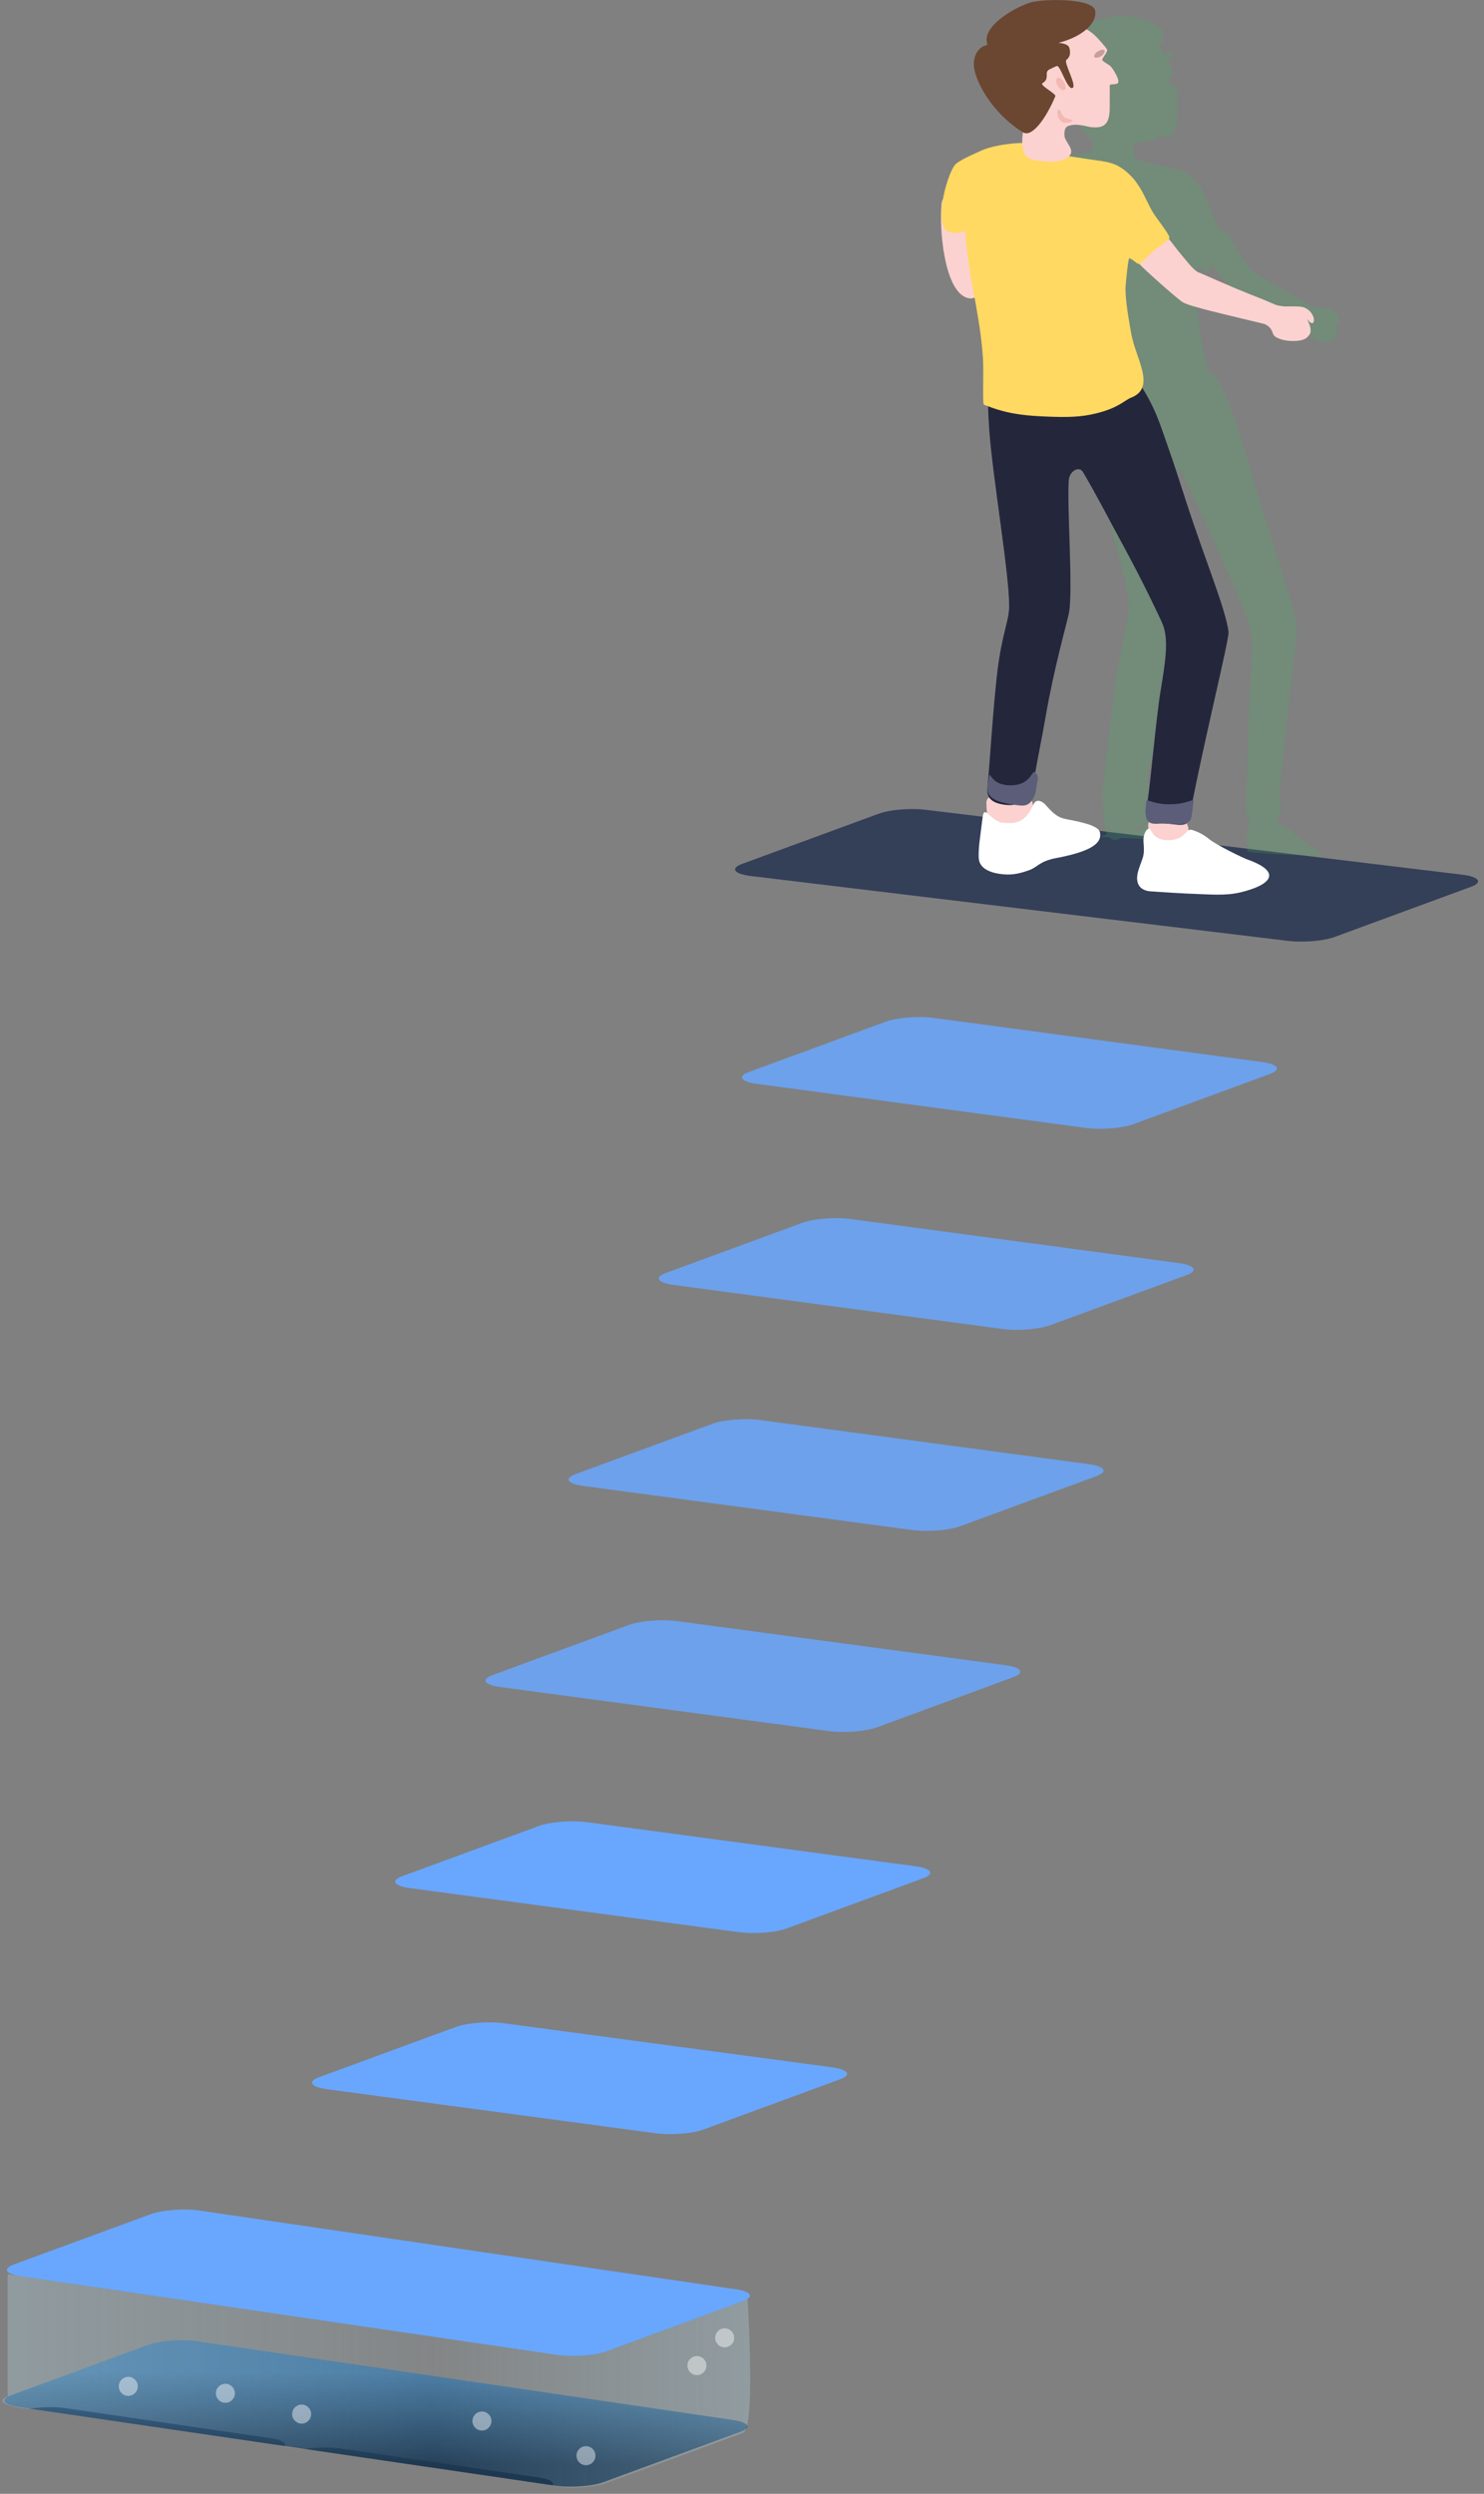 <svg xmlns="http://www.w3.org/2000/svg" width="156" height="262" viewBox="0 0 156 262">
  <rect x="0" y="0" width="156" height="262" fill="#808080" stroke="none"/>
  <defs>
    <linearGradient id="a" x1="59.759%" x2="57.533%" y1="23.315%" y2="83.539%">
      <stop stop-color="#4778A0" offset="0%"/>
      <stop stop-color="#1E3851" offset="100%"/>
    </linearGradient>
    <linearGradient id="b" x1="0%" y1="39.81%" y2="39.81%">
      <stop stop-color="#C2EEFF" offset="0%"/>
      <stop stop-color="#C2EEFF" stop-opacity=".203" offset="57.504%"/>
      <stop stop-color="#C2EEFF" offset="100%"/>
    </linearGradient>
  </defs>
  <g fill="none" fill-rule="evenodd" transform="translate(0 -4)">
    <g transform="translate(0 89)">
      <g transform="translate(0 153.691)">
        <path fill="url(#a)" d="M77.066,15.55 C78.703,15.79 79.043,16.347 77.825,16.795 L63.474,22.069 C62.256,22.517 59.94,22.685 58.302,22.445 L1.942,14.187 C0.304,13.947 -0.035,13.389 1.186,12.941 L15.564,7.662 C16.784,7.213 19.101,7.045 20.738,7.285 L77.066,15.55 Z"/>
        <path fill="url(#b)" d="M31.86,18.639 L29.866,18.346 C30.175,17.995 29.674,17.645 28.465,17.468 L6.958,14.317 C5.774,14.143 4.235,14.183 3.012,14.388 C2.749,14.357 2.484,14.326 2.218,14.295 C0.58,14.055 -0.418,13.525 0.803,13.077 L0.803,0.253 C0.824,0.246 0.864,0.24 0.919,0.235 C1.15,0.302 1.588,0.363 2.218,0.455 L58.578,8.714 C60.216,8.954 62.532,8.786 63.75,8.338 L78.101,3.064 C78.308,2.988 78.47,2.908 78.589,2.828 C79.069,11.915 78.907,16.607 78.101,16.903 L63.75,22.178 C62.532,22.625 60.216,22.794 58.578,22.554 L58.048,22.476 C58.358,22.125 57.856,21.774 56.646,21.597 L35.881,18.555 C34.672,18.377 33.094,18.423 31.86,18.639 Z" opacity=".257"/>
        <g fill="#FFFFFF" transform="translate(13.121 6.556)" opacity=".441">
          <ellipse cx="63.056" cy=".364" rx="1" ry="1"/>
          <ellipse cx="60.14" cy="3.278" rx="1" ry="1"/>
          <ellipse cx="37.542" cy="9.105" rx="1" ry="1"/>
          <ellipse cx="48.477" cy="12.747" rx="1" ry="1"/>
          <ellipse cx="18.589" cy="8.377" rx="1" ry="1"/>
          <ellipse cx=".364" cy="5.463" rx="1" ry="1"/>
          <ellipse cx="10.57" cy="6.191" rx="1" ry="1"/>
        </g>
      </g>
      <g transform="translate(.729)">
        <path fill="#69A7FF" d="M76.613 155.51C78.25 155.75 78.59 156.308 77.372 156.755L63.021 162.029C61.803 162.477 59.487 162.646 57.849 162.406L1.489 154.147C-.149 153.907-.488 153.349.733 152.901L15.111 147.622C16.331 147.174 18.648 147.005 20.286 147.245L76.613 155.51zM86.819 132.201C88.456 132.441 88.796 132.999 87.577 133.447L73.227 138.721C72.009 139.169 69.693 139.337 68.055 139.097L33.564 134.48C31.926 134.24 31.587 133.682 32.808 133.234L47.186 127.955C48.406 127.507 50.723 127.338 52.36 127.579L86.819 132.201zM95.566 111.078C97.204 111.318 97.543 111.875 96.325 112.323L81.975 117.597C80.756 118.045 78.441 118.213 76.802 117.973L42.312 113.357C40.673 113.117 40.335 112.559 41.555 112.111L55.933 106.832C57.154 106.383 59.471 106.215 61.108 106.455L95.566 111.078z"/>
        <path fill="#69A7FF" d="M105.043 89.954C106.68 90.194 107.02 90.752 105.802 91.2L91.451 96.474C90.233 96.922 87.917 97.09 86.279 96.85L51.788 92.233C50.15 91.993 49.812 91.435 51.032 90.987L65.41 85.708C66.63 85.26 68.947 85.091 70.585 85.332L105.043 89.954zM113.791 68.831C115.428 69.071 115.768 69.629 114.549 70.076L100.199 75.35C98.981 75.798 96.665 75.967 95.027 75.726L60.536 71.11C58.898 70.87 58.559 70.312 59.78 69.864L74.158 64.585C75.378 64.137 77.695 63.968 79.332 64.208L113.791 68.831zM123.267 47.707C124.905 47.947 125.244 48.505 124.026 48.953L109.676 54.227C108.457 54.675 106.142 54.843 104.503 54.603L70.013 49.986C68.374 49.746 68.036 49.188 69.256 48.74L83.634 43.461C84.855 43.013 87.172 42.844 88.809 43.085L123.267 47.707zM132.015 26.584C133.652 26.824 133.992 27.382 132.774 27.829L118.423 33.104C117.205 33.551 114.889 33.72 113.251 33.48L78.76 28.863C77.122 28.623 76.783 28.065 78.004 27.617L92.382 22.338C93.602 21.89 95.919 21.721 97.557 21.961L132.015 26.584z" opacity=".838"/>
        <path fill="#253250" d="M153.155,6.917 C154.792,7.157 155.132,7.715 153.914,8.163 L139.563,13.437 C138.345,13.885 136.029,14.053 134.391,13.813 L78.031,7.011 C76.393,6.771 76.054,6.213 77.275,5.765 L91.653,0.486 C92.873,0.038 95.19,-0.131 96.828,0.109 L153.155,6.917 Z" opacity=".838"/>
      </g>
    </g>
    <g transform="rotate(-4 99.636 -1367.495)">
      <path fill="#43BC60" d="M25.211,16.423 C25.012,16.68 24.793,16.855 24.554,16.855 C24.194,16.855 23.33,16.999 22.69,16.999 C22.493,16.999 22.447,17.14 22.323,17.662 C22.265,17.907 22.384,18.237 22.477,18.57 C23.373,19.122 24.413,19.362 25.336,19.659 C26.902,20.164 27.588,20.117 28.524,21.297 C29.368,22.359 29.73,23.647 30.039,24.689 C30.349,25.731 30.498,26.067 30.721,26.545 C30.763,26.634 30.821,26.757 30.887,26.899 C30.982,26.865 31.076,26.847 31.169,26.847 C31.599,26.847 32.217,28.386 32.577,29.057 C33.066,29.969 33.625,31.138 33.961,31.358 C34.7,31.841 36.034,32.88 38.314,34.353 C40.087,35.498 39.6,35.343 40.357,35.556 C40.655,35.64 41.61,35.596 41.979,35.845 C42.601,36.263 42.767,37.196 42.587,37.485 C42.406,37.774 42.035,36.818 42.141,37.136 C42.602,38.536 42.146,38.837 42.046,38.969 C41.549,39.623 39.529,39.176 39.412,38.331 C39.343,37.844 39.088,37.395 38.72,37.235 C36.218,36.144 33.007,34.861 32.566,34.353 C32.021,33.723 30.454,31.569 29.708,30.453 C29.5,30.712 29.221,31.098 29.065,31.121 C28.901,31.145 28.626,30.612 28.338,30.453 C28.261,30.41 27.968,32.686 27.901,33.339 C27.767,34.65 27.992,37.225 28.081,38.381 C28.166,39.487 28.474,40.696 28.652,41.789 L29.181,41.906 C30.002,43.397 30.67,45.23 31.183,47.404 C31.954,50.665 31.685,49.358 32.969,55.192 C34.252,61.026 35.811,66.434 35.983,68.799 C36.033,69.491 34.111,79.043 32.888,86.499 C33.03,86.44 33.081,86.437 33.067,86.576 C33.003,87.215 32.965,87.66 32.872,88.26 C32.824,88.57 32.688,88.753 32.498,88.856 C32.583,89.087 32.635,89.344 32.644,89.616 C32.72,89.561 32.802,89.544 32.908,89.593 C33.392,89.813 33.829,90.139 34.193,90.566 C34.79,91.266 37.036,92.876 37.036,93.004 C37.037,93.213 29.138,92.34 29.133,92.044 C29.126,91.645 29.194,89.763 29.405,89.473 C29.458,89.399 29.501,89.363 29.538,89.357 C29.526,89.264 29.519,89.172 29.519,89.084 C29.519,88.937 29.537,88.807 29.57,88.69 C29.432,88.534 29.343,88.264 29.329,87.802 C29.292,87.486 29.307,87.068 29.39,86.513 C29.632,84.902 30.213,77.731 30.605,74.955 C31.123,71.283 31.337,69.258 30.829,67.678 C30.665,67.165 29.533,63.64 27.921,59.424 C27.013,57.05 26,54.213 24.992,51.797 C24.717,51.137 23.952,51.688 23.884,52.641 C23.683,55.459 24.038,64.417 23.639,66.683 C23.441,67.804 22.324,72.915 20.874,78.179 C20.315,80.209 19.539,82.07 19.137,84.051 C19.162,84.064 19.185,84.085 19.203,84.116 C19.504,84.614 19.368,84.777 19.287,85.455 C19.205,86.134 19.554,86.38 19.287,86.895 C19.261,86.945 19.229,86.99 19.191,87.031 C19.295,87.142 19.354,87.27 19.354,87.417 C19.354,87.437 19.353,87.458 19.352,87.478 C19.368,87.438 19.384,87.396 19.399,87.353 C19.635,86.675 20.102,87.064 20.306,87.375 C20.779,88.096 21.136,88.737 21.887,88.947 C22.729,89.183 23.618,89.797 24.554,90.788 L16.007,89.746 C15.4,90.034 15.009,89.913 14.757,89.593 L13.844,89.482 C14.072,89.382 14.314,89.309 14.568,89.265 C14.285,88.598 14.299,87.585 14.299,87.088 C14.299,86.884 14.346,86.734 14.43,86.623 C14.297,86.348 14.246,85.984 14.299,85.502 C14.439,84.229 15.966,76.177 16.537,73.386 C17.107,70.596 18.476,66.755 18.505,65.26 C18.571,61.815 15.799,52.181 15.627,47.17 C15.594,46.183 15.588,45.675 15.587,45.172 C15.218,45.019 14.881,44.849 14.591,44.659 C14.493,44.594 14.439,41.457 14.366,39.828 C14.284,37.996 14.245,36.866 14.026,33.988 C14.016,33.857 14.002,33.696 13.985,33.505 C13.816,33.524 13.627,33.463 13.425,33.304 C12.259,32.38 11.934,28.696 11.982,25.831 C11.855,25.428 11.813,24.799 11.926,23.818 C12.082,22.462 12.586,20.466 13.115,19.493 C13.338,19.083 14.145,18.658 15.326,18.073 C15.801,17.838 16.842,17.686 17.944,17.617 C17.969,17.333 18.025,17.004 18.115,16.624 C16.128,13.9 14.353,10.354 14.579,8.87 C14.707,8.028 15.113,7.274 15.769,7.16 C15.775,7.159 15.78,7.158 15.786,7.157 C15.514,6.934 15.38,6.653 15.436,6.296 C15.7,4.584 20.494,3.592 21.579,3.505 C22.664,3.419 26.324,4.518 26.324,5.835 C26.324,6.298 26.138,6.773 25.775,7.18 C25.973,7.397 26.155,7.668 26.324,7.994 C26.386,7.881 26.519,7.778 26.69,7.741 C26.933,7.689 27.167,7.74 27.199,7.884 C27.231,8.028 27.028,8.284 26.783,8.333 C26.676,8.355 26.569,8.35 26.481,8.325 C26.67,8.749 26.923,9.388 27.037,9.785 C27.124,10.089 26.417,10.606 26.508,10.827 C26.597,11.046 27.375,11.383 27.375,11.702 C27.375,11.997 27.305,12.159 27.2,12.277 C27.443,12.867 27.277,13.867 27.194,14.519 C27.13,15.018 27.033,15.653 26.78,15.984 C26.255,16.67 26.221,16.873 25.306,16.467 C25.274,16.452 25.242,16.438 25.211,16.423 Z M18.984,88.146 C18.591,88.49 17.907,88.782 17.036,89.213 C17.728,89.11 18.471,88.829 18.984,88.146 Z" opacity=".2"/>
      <g transform="rotate(3 -1595.642 63.337)">
        <path fill="#FBD2CF" d="M20.361 6.674C21.42 6.674 22.278 5.82 22.278 4.767 22.278 3.714 21.42 2.86 20.361 2.86 19.302 2.86 18.035 3.091 18.035 4.144 18.035 5.197 19.302 6.674 20.361 6.674zM3.581 4.009C6.148 2.971 5.958 2.672 5.958 1.751 5.958.829 4.771.672 3.581.672 2.39.672 1.077.501 1.077 1.423 1.077 2.344 1.013 5.048 3.581 4.009z"/>
        <path fill="#FFFFFF" d="M18.178,10.942 C19.345,11.058 21.585,11.291 22.88,11.372 C24.171,11.453 25.951,11.696 27.549,11.372 C30.749,10.722 32.169,9.404 28.294,7.898 C28.045,7.801 25.22,6.345 24.426,5.633 C23.943,5.201 23.358,4.867 22.706,4.638 C22.026,4.399 22.047,5.633 20.256,5.633 C18.178,5.633 18.536,3.888 17.956,4.457 C17.664,4.744 17.554,5.235 17.554,5.633 C17.554,5.93 17.633,6.736 17.454,7.274 C17.203,8.025 16.766,8.794 16.748,9.504 C16.727,10.325 17.194,10.845 18.178,10.942 Z" transform="rotate(-1 23.691 7.94)"/>
        <path fill="#FFFFFF" d="M5.445,8.584 C6.33,8.291 6.531,7.669 8.283,7.367 C11.742,6.771 13.198,5.984 12.957,4.741 C12.822,4.044 11.109,3.636 9.395,3.282 C8.377,3.071 7.892,2.43 7.25,1.709 C6.973,1.398 6.339,1.009 6.019,1.687 C5.039,3.759 4.043,3.646 2.822,3.565 C1.506,3.477 0.845,1.444 0.644,2.986 C0.412,4.764 0.127,6.08 0.17,7.226 C0.216,8.493 1.737,8.867 2.727,8.972 C3.787,9.086 4.559,8.876 5.445,8.584 Z"/>
      </g>
      <g transform="rotate(3 -706.059 104.684)">
        <path fill="#24263C" d="M0.635,0.742 L16.114,3.542 C17.263,5.018 18.212,6.839 18.96,9.004 C20.083,12.251 19.687,10.95 21.567,16.76 C23.447,22.57 25.689,27.951 25.978,30.312 C26.071,31.062 23.253,42.305 21.838,49.943 C21.659,50.907 20.531,50.52 19.41,50.448 C18.209,50.37 17.031,50.497 17.454,48.139 C17.744,46.524 18.363,39.343 18.828,36.561 C19.444,32.88 19.687,30.852 18.96,29.281 C18.725,28.772 17.107,25.267 14.819,21.079 C13.531,18.721 12.09,15.903 10.665,13.504 C10.276,12.85 9.251,13.414 9.182,14.367 C8.976,17.189 9.67,26.14 9.182,28.412 C8.94,29.536 7.61,34.229 6.761,39.156 C6.308,41.782 5.898,43.562 5.525,45.901 C5.459,46.314 4.758,47.279 4.684,47.534 C4.443,48.358 3.468,48.633 2.334,48.458 C1.2,48.282 0.483,47.827 0.635,46.614 C0.795,45.339 1.227,38.051 1.71,34.226 C2.184,30.474 2.914,29.113 2.918,27.618 C2.927,24.173 1.169,14.011 0.818,9.004 C0.676,6.988 0.744,6.974 0.635,4.903 C0.588,3.997 0.588,2.61 0.635,0.742 Z" transform="rotate(1 13.29 25.663)"/>
        <path fill="#5C5E79" d="M21.884,48.218 C21.811,48.857 21.77,49.303 21.659,49.904 C21.48,50.869 20.116,50.629 18.996,50.557 C17.794,50.479 16.446,51.22 16.939,48.194 C16.983,47.922 17.695,48.583 19.532,48.535 C21.369,48.487 21.925,47.847 21.884,48.218 Z" transform="rotate(1 19.36 49.37)"/>
        <path fill="#5C5E79" d="M5.307,44.916 C5.727,45.409 5.546,45.574 5.451,46.254 C5.357,46.934 5.307,47.297 4.957,47.817 C4.445,48.577 3.835,48.411 2.701,48.236 C1.567,48.06 0.114,47.65 0.266,46.437 C0.295,46.21 0.343,45.856 0.426,45.409 C0.591,44.527 0.445,46.254 2.701,46.254 C4.957,46.254 4.92,44.463 5.307,44.916 Z" transform="rotate(1 2.914 46.613)"/>
      </g>
      <g transform="translate(.714 15.808)">
        <g fill="#FBD2CF" transform="translate(.677 5.081)">
          <path d="M24.936 13.128C25.533 13.636 29.89 14.918 33.285 16.01 33.784 16.17 34.131 16.618 34.223 17.106 34.383 17.951 37.124 18.398 37.798 17.744 37.934 17.611 38.553 17.31 37.926 15.911 37.784 15.593 38.286 16.549 38.531 16.26 38.777 15.971 38.551 15.037 37.707 14.619 37.206 14.371 35.911 14.415 35.506 14.331 34.479 14.118 35.139 14.273 32.734 13.128 29.64 11.655 27.83 10.616 26.828 10.133 26.372 9.913 25.613 8.743 24.949 7.832 24.461 7.161 23.622 5.621 23.039 5.621 21.622 5.621 19.972 7.948 20.682 8.8 21.391 9.652 24.083 12.402 24.936 13.128zM.418 1.138C-.011 3.732.084 9.79 2.178 11.013 3.162 11.588 3.932 10.887 4.008 9.719 4.214 6.555 4.041 5.665 3.641 3.939 3.241 2.214.786-1.087.418 1.138z"/>
        </g>
        <path fill="#FFD962" d="M10.262,29.2 C12.835,29.497 14.172,29.532 15.733,29.27 C18.178,28.86 18.824,28.102 19.569,27.867 C22.298,27.008 20.317,23.8 20.042,21.17 C19.922,20.015 19.617,17.44 19.799,16.129 C19.89,15.476 20.286,13.2 20.391,13.243 C20.782,13.402 21.155,13.934 21.378,13.91 C21.601,13.887 22.012,13.456 22.298,13.2 C23.088,12.49 24.405,11.852 24.746,11.423 C24.868,11.271 23.929,9.812 23.625,9.334 C23.322,8.856 23.12,8.521 22.7,7.479 C22.279,6.437 21.789,5.149 20.644,4.086 C19.373,2.906 18.442,2.954 16.318,2.449 C14.621,2.045 12.631,1.748 11.233,0.636 C10.696,0.209 7.304,0.278 5.703,0.863 C4.101,1.447 3.006,1.873 2.703,2.283 C1.985,3.256 1.302,5.252 1.09,6.608 C0.597,9.761 2.274,9.289 2.989,9.301 C3.81,9.315 3.271,7.518 3.401,10.652 C3.531,13.785 3.851,15.927 3.939,16.777 C4.237,19.656 4.314,20.956 4.308,22.793 C4.305,23.975 3.923,27.456 4.056,27.52 C6.147,28.529 7.69,28.903 10.262,29.2 Z"/>
      </g>
      <g transform="rotate(-9 19.748 -31.776)">
        <g transform="translate(2.875 3.337)">
          <path fill="#FBD2CF" d="M7.938,10.879 C8.926,11.195 9.8,11.235 10.228,9.39 C10.655,7.545 10.65,7.607 10.757,7.106 C10.824,6.79 11.16,7.09 11.604,7.008 C12.048,6.926 11.497,5.353 11.311,5.08 C11.124,4.808 10.747,4.524 10.626,4.305 C10.504,4.083 11.462,3.566 11.344,3.262 C11.154,2.773 10.678,1.918 10.428,1.548 C9.725,0.503 8.848,0 7.667,0 C5.55,0 3.833,2.134 3.833,4.767 C3.833,5.716 1.602,5.985 1.017,8.79 C0.934,9.186 0.856,9.557 0.745,9.864 C0.097,11.654 0.349,12.406 1.158,12.802 C2.674,13.543 4.287,13.852 5.043,13.237 C5.674,12.724 4.865,11.757 4.949,11.139 C5.032,10.521 5.26,10.247 5.525,10.206 C6.507,10.052 7.466,10.728 7.938,10.879 Z"/>
          <path fill="#F3B8B4" d="M5.214 9.765C5.54 9.871 6.218 9.944 6.132 9.702 6.088 9.579 5.523 9.425 5.343 9.183 5.178 8.96 5.143 8.272 4.969 8.272 4.793 8.272 4.721 8.544 4.753 9.088 4.843 9.468 4.997 9.694 5.214 9.765zM5.96 6.417C6.224 6.417 6.266 6.122 6.203 5.775 6.141 5.428 5.914 5.018 5.649 5.018 5.385 5.018 5.355 5.406 5.405 5.705 5.455 6.005 5.695 6.417 5.96 6.417z"/>
          <path fill="#C69E9B" d="M10.553,3.843 C10.886,3.793 11.161,3.537 11.118,3.393 C11.075,3.249 10.757,3.198 10.428,3.25 C10.099,3.302 9.875,3.488 9.877,3.645 C9.879,3.802 10.22,3.892 10.553,3.843 Z" transform="rotate(-9 10.5 3.73)"/>
        </g>
        <path fill="#6B4630" d="M2.104,3.314 C2.072,3.161 2.075,2.989 2.116,2.795 C2.474,1.084 6.012,0.091 7.485,0.005 C8.957,-0.082 13.923,1.018 13.923,2.334 C13.923,3.489 12.354,4.713 9.412,4.796 C10.015,4.993 10.407,5.252 10.407,5.602 C10.407,6.124 10.276,6.514 9.818,6.722 C9.436,6.896 10.343,9.674 9.762,9.744 C9.182,9.813 9.08,7.082 8.689,7.127 C8.297,7.172 8.19,7.237 7.895,7.291 C7.159,7.426 7.767,8.24 6.822,8.542 C6.422,8.669 7.992,9.951 7.823,10.185 C6.203,12.426 4.395,13.839 3.674,13.128 C0.886,10.377 -0.095,6.571 0.22,5.044 C0.394,4.202 0.944,3.448 1.835,3.334 C1.932,3.322 2.022,3.315 2.104,3.314 Z"/>
      </g>
    </g>
  </g>
</svg>

